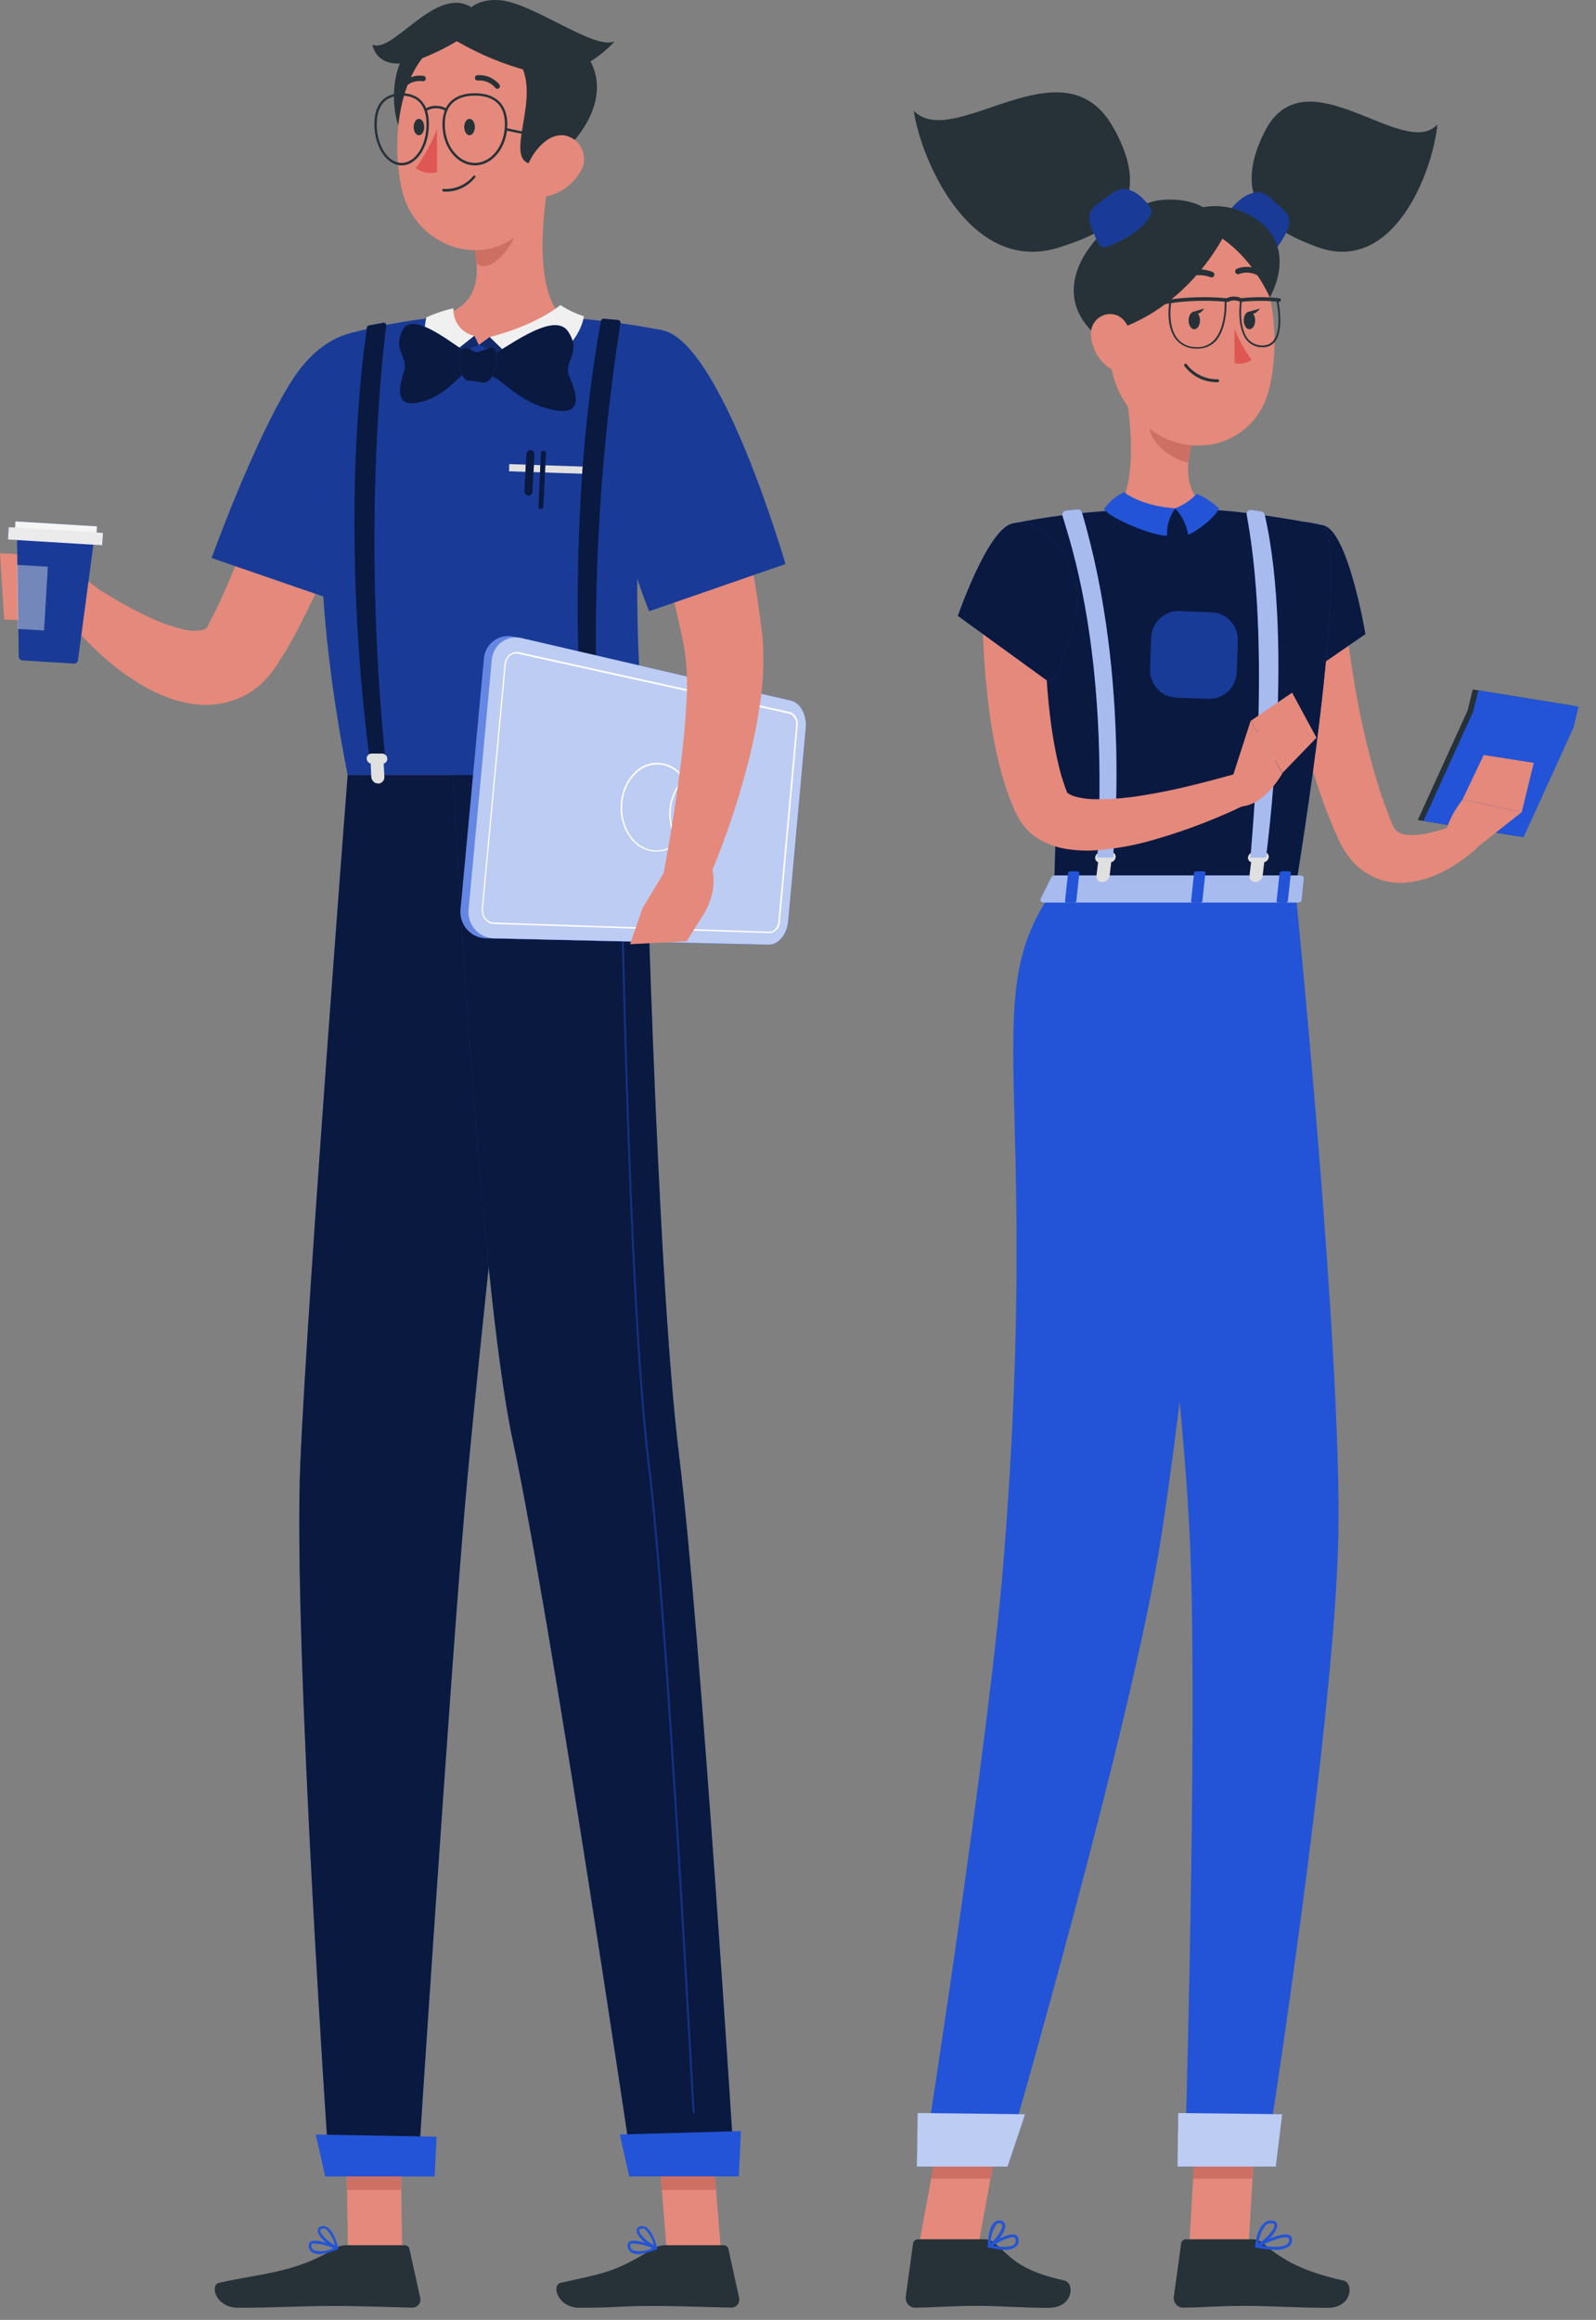 <svg width="64" height="93" viewBox="0 0 64 93" fill="none" xmlns="http://www.w3.org/2000/svg">
<rect x="0" y="0" width="64" height="93" fill="#808080" stroke="none"/>
<path d="M0 22.179L0.166 24.837L1.8 24.894L2.226 22.302L0 22.179Z" fill="#E4897B"/>
<path d="M15.155 17.298C14.705 18.72 14.211 20.088 13.66 21.465C13.106 22.866 12.474 24.233 11.766 25.56L11.47 26.076L11.139 26.601C11.106 26.649 11.094 26.676 11.047 26.742C10.999 26.808 10.961 26.865 10.914 26.925C10.821 27.048 10.722 27.165 10.617 27.276C10.385 27.517 10.118 27.719 9.824 27.876C9.264 28.165 8.637 28.295 8.01 28.251C7.511 28.212 7.021 28.093 6.559 27.897C6.16 27.736 5.777 27.535 5.417 27.297C5.076 27.082 4.75 26.845 4.44 26.586C4.14 26.338 3.852 26.075 3.579 25.797C3.299 25.522 3.035 25.231 2.785 24.927L3.969 23.631C4.236 23.79 4.541 23.982 4.828 24.147C5.115 24.312 5.42 24.465 5.716 24.615C6.255 24.893 6.824 25.106 7.412 25.248C7.622 25.291 7.838 25.299 8.051 25.269C8.214 25.245 8.276 25.191 8.297 25.152L8.341 25.077L8.374 25.011L8.395 24.969L8.439 24.879L8.652 24.471L8.862 24.027C9.41 22.812 9.913 21.489 10.393 20.163C10.872 18.837 11.354 17.484 11.819 16.164L15.155 17.298Z" fill="#E4897B"/>
<path d="M4.023 23.67L2.229 22.302L1.8 24.894C1.8 24.894 3.28 26.04 4.339 25.041L4.023 23.67Z" fill="#E4897B"/>
<path d="M16.715 14.895C17.467 16.911 13.486 24.093 13.486 24.093L8.486 22.368C8.486 22.368 10.262 17.442 11.79 15.126C13.379 12.747 15.892 12.669 16.715 14.895Z" fill="#2354D7"/>
<path opacity="0.3" d="M16.715 14.895C17.467 16.911 13.486 24.093 13.486 24.093L8.486 22.368C8.486 22.368 10.262 17.442 11.79 15.126C13.379 12.747 15.892 12.669 16.715 14.895Z" fill="black"/>
<path d="M14.075 13.35C14.075 13.35 11.446 18.387 13.941 31.068H25.844C25.927 29.217 24.778 21.96 26.539 13.236C25.224 12.978 23.893 12.808 22.555 12.726C20.87 12.627 19.181 12.627 17.497 12.726C16.342 12.844 15.198 13.053 14.075 13.35V13.35Z" fill="#2354D7"/>
<path opacity="0.3" d="M14.075 13.35C14.075 13.35 11.446 18.387 13.941 31.068H25.844C25.927 29.217 24.778 21.96 26.539 13.236C25.224 12.978 23.893 12.808 22.555 12.726C20.87 12.627 19.181 12.627 17.497 12.726C16.342 12.844 15.198 13.053 14.075 13.35V13.35Z" fill="black"/>
<path d="M28.913 90.261H26.738L26.326 85.158H28.499L28.913 90.261Z" fill="#E4897B"/>
<path d="M26.326 85.161L26.539 87.789H28.715L28.502 85.161H26.326Z" fill="#CE6F64"/>
<path d="M16.126 90.261H13.953L13.879 85.158H16.055L16.126 90.261Z" fill="#E4897B"/>
<path d="M13.879 85.161L13.918 87.789H16.093L16.055 85.161H13.879Z" fill="#CE6F64"/>
<path d="M13.942 31.068C13.942 31.068 12.343 51.744 12.044 58.62C11.733 65.769 13.213 87.159 13.213 87.159H16.751C16.751 87.159 18.041 67.32 18.648 60.318C19.311 52.686 21.765 31.068 21.765 31.068H13.942Z" fill="#2354D7"/>
<path opacity="0.7" d="M13.942 31.068C13.942 31.068 12.343 51.744 12.044 58.62C11.733 65.769 13.213 87.159 13.213 87.159H16.751C16.751 87.159 18.041 67.32 18.648 60.318C19.311 52.686 21.765 31.068 21.765 31.068H13.942Z" fill="black"/>
<path d="M26.655 90.006H29.023C29.066 90.007 29.108 90.022 29.142 90.05C29.176 90.078 29.2 90.116 29.209 90.159L29.639 92.118C29.649 92.166 29.648 92.215 29.637 92.262C29.626 92.309 29.605 92.353 29.575 92.39C29.544 92.428 29.506 92.458 29.463 92.478C29.42 92.499 29.372 92.509 29.325 92.508C28.469 92.493 27.232 92.442 26.154 92.442C24.896 92.442 24.722 92.514 23.245 92.514C22.357 92.514 22.102 91.614 22.478 91.515C24.177 91.137 24.654 91.098 26.125 90.18C26.282 90.072 26.465 90.012 26.655 90.006V90.006Z" fill="#263238"/>
<path d="M13.868 90.006H16.236C16.279 90.006 16.321 90.022 16.355 90.049C16.388 90.077 16.411 90.116 16.419 90.159L16.851 92.118C16.862 92.166 16.861 92.215 16.85 92.262C16.839 92.309 16.818 92.353 16.787 92.39C16.757 92.428 16.719 92.458 16.676 92.478C16.633 92.499 16.585 92.509 16.538 92.508C15.679 92.493 14.442 92.442 13.367 92.442C12.106 92.442 11.02 92.514 9.543 92.514C8.655 92.514 8.403 91.614 8.776 91.515C10.478 91.137 11.867 91.098 13.338 90.18C13.494 90.072 13.678 90.011 13.868 90.006Z" fill="#263238"/>
<path d="M12.971 90.345C12.823 90.381 12.667 90.365 12.53 90.3C12.483 90.274 12.445 90.236 12.419 90.189C12.392 90.143 12.378 90.09 12.379 90.036C12.374 90.006 12.377 89.975 12.389 89.946C12.4 89.918 12.419 89.893 12.444 89.874C12.663 89.709 13.444 90.036 13.533 90.075C13.542 90.08 13.55 90.086 13.556 90.095C13.562 90.103 13.565 90.113 13.566 90.123C13.565 90.134 13.562 90.144 13.556 90.153C13.55 90.162 13.543 90.169 13.533 90.174C13.352 90.251 13.164 90.308 12.971 90.345V90.345ZM12.571 89.937C12.548 89.939 12.525 89.948 12.506 89.961C12.491 89.961 12.479 89.985 12.482 90.027C12.483 90.063 12.493 90.099 12.511 90.13C12.528 90.161 12.553 90.188 12.583 90.207C12.846 90.282 13.128 90.252 13.37 90.123C13.118 90.01 12.847 89.947 12.571 89.937Z" fill="#2354D7"/>
<path d="M13.521 90.177H13.495C13.246 90.087 12.731 89.67 12.74 89.415C12.741 89.375 12.755 89.337 12.781 89.307C12.807 89.276 12.843 89.257 12.882 89.25C12.921 89.239 12.962 89.236 13.002 89.242C13.043 89.248 13.081 89.262 13.116 89.283C13.412 89.454 13.557 90.087 13.563 90.114C13.566 90.123 13.566 90.133 13.563 90.142C13.56 90.151 13.555 90.159 13.548 90.165C13.54 90.171 13.531 90.176 13.521 90.177V90.177ZM12.929 89.343H12.906C12.841 89.364 12.841 89.394 12.838 89.409C12.838 89.559 13.172 89.883 13.43 90.009C13.374 89.758 13.247 89.529 13.062 89.352C13.022 89.335 12.977 89.332 12.935 89.343H12.929Z" fill="#2354D7"/>
<path d="M17.431 87.25H13.042L12.66 85.57L17.508 85.657L17.431 87.25Z" fill="#2354D7"/>
<path d="M25.758 90.345C25.61 90.381 25.455 90.365 25.317 90.3C25.272 90.272 25.235 90.233 25.209 90.187C25.183 90.141 25.168 90.089 25.166 90.036C25.161 90.006 25.165 89.975 25.176 89.946C25.188 89.918 25.206 89.893 25.231 89.874C25.453 89.709 26.232 90.036 26.32 90.075C26.33 90.079 26.338 90.086 26.344 90.094C26.35 90.103 26.353 90.113 26.353 90.123C26.353 90.134 26.35 90.145 26.344 90.154C26.338 90.163 26.33 90.17 26.32 90.174C26.139 90.251 25.951 90.308 25.758 90.345V90.345ZM25.358 89.937C25.335 89.94 25.313 89.948 25.293 89.961C25.284 89.969 25.276 89.979 25.272 89.991C25.268 90.002 25.267 90.015 25.27 90.027C25.271 90.063 25.28 90.099 25.298 90.13C25.315 90.161 25.34 90.188 25.37 90.207C25.634 90.282 25.915 90.252 26.157 90.123C25.905 90.01 25.634 89.947 25.358 89.937Z" fill="#2354D7"/>
<path d="M26.308 90.177H26.282C26.036 90.087 25.518 89.67 25.527 89.415C25.529 89.375 25.544 89.337 25.57 89.306C25.597 89.276 25.633 89.257 25.672 89.25C25.711 89.239 25.751 89.235 25.791 89.241C25.831 89.247 25.869 89.261 25.903 89.283C26.199 89.454 26.344 90.087 26.35 90.114C26.355 90.122 26.357 90.131 26.357 90.14C26.357 90.149 26.355 90.158 26.35 90.165C26.338 90.174 26.323 90.179 26.308 90.177V90.177ZM25.716 89.343H25.696C25.628 89.364 25.628 89.394 25.628 89.409C25.628 89.559 25.959 89.883 26.22 90.009C26.163 89.758 26.035 89.529 25.85 89.352C25.809 89.335 25.765 89.332 25.722 89.343H25.716Z" fill="#2354D7"/>
<path d="M18.166 31.068C18.166 31.068 19.175 51.279 20.56 57.735C22.079 64.806 25.394 87.159 25.394 87.159H29.467C29.467 87.159 28.102 65.376 27.235 58.377C26.297 50.778 25.844 31.077 25.844 31.077L18.166 31.068Z" fill="#2354D7"/>
<path opacity="0.7" d="M18.166 31.068C18.166 31.068 19.175 51.279 20.56 57.735C22.079 64.806 25.394 87.159 25.394 87.159H29.467C29.467 87.159 28.102 65.376 27.235 58.377C26.297 50.778 25.844 31.077 25.844 31.077L18.166 31.068Z" fill="black"/>
<path d="M27.824 84.72C27.829 84.719 27.833 84.718 27.837 84.715C27.841 84.713 27.845 84.71 27.848 84.706C27.85 84.702 27.852 84.697 27.853 84.692C27.854 84.688 27.854 84.683 27.854 84.678C27.821 84.468 26.823 64.92 26.045 58.632C25.201 51.807 24.938 33.699 24.92 33.546C24.918 33.536 24.912 33.527 24.904 33.521C24.896 33.515 24.886 33.512 24.876 33.513C24.871 33.514 24.866 33.515 24.862 33.517C24.857 33.52 24.853 33.523 24.85 33.527C24.847 33.531 24.845 33.535 24.844 33.54C24.843 33.545 24.842 33.55 24.843 33.555C24.861 33.708 25.139 51.816 25.971 58.641C26.75 64.941 27.747 84.48 27.78 84.69C27.782 84.7 27.788 84.709 27.796 84.714C27.804 84.72 27.814 84.722 27.824 84.72V84.72Z" fill="#2354D7"/>
<path opacity="0.4" d="M27.824 84.72C27.829 84.719 27.833 84.718 27.837 84.715C27.841 84.713 27.845 84.71 27.848 84.706C27.85 84.702 27.852 84.697 27.853 84.692C27.854 84.688 27.854 84.683 27.854 84.678C27.821 84.468 26.823 64.92 26.045 58.632C25.201 51.807 24.938 33.699 24.92 33.546C24.918 33.536 24.912 33.527 24.904 33.521C24.896 33.515 24.886 33.512 24.876 33.513C24.871 33.514 24.866 33.515 24.862 33.517C24.857 33.52 24.853 33.523 24.85 33.527C24.847 33.531 24.845 33.535 24.844 33.54C24.843 33.545 24.842 33.55 24.843 33.555C24.861 33.708 25.139 51.816 25.971 58.641C26.75 64.941 27.747 84.48 27.78 84.69C27.782 84.7 27.788 84.709 27.796 84.714C27.804 84.72 27.814 84.722 27.824 84.72V84.72Z" fill="black"/>
<path d="M29.627 87.249H25.234L24.852 85.569L29.712 85.431L29.627 87.249Z" fill="#2354D7"/>
<path d="M22.055 6.951C21.735 8.601 21.416 11.625 22.555 12.726C22.555 12.726 22.043 13.833 19.018 13.833C16.253 13.833 17.497 12.726 17.497 12.726C19.311 12.285 19.273 10.926 18.95 9.639L22.055 6.951Z" fill="#E4897B"/>
<path d="M20.779 8.049L18.941 9.639C19.02 9.934 19.072 10.235 19.098 10.539C19.69 11.109 20.744 9.666 20.818 8.931C20.857 8.637 20.844 8.339 20.779 8.049Z" fill="#CE6F64"/>
<path d="M16.49 1.923C15.502 2.592 15.487 5.76 16.996 6.198C18.506 6.636 18.364 0.669 16.49 1.923Z" fill="#263238"/>
<path d="M22.259 4.47C22.126 6.702 22.159 8.016 21.046 9.165C19.37 10.89 16.65 9.864 16.123 7.635C15.649 5.628 15.951 2.313 18.109 1.422C18.584 1.224 19.101 1.152 19.611 1.213C20.122 1.274 20.608 1.467 21.024 1.772C21.44 2.078 21.771 2.486 21.988 2.958C22.204 3.431 22.297 3.951 22.259 4.47V4.47Z" fill="#E4897B"/>
<path d="M23.023 1.653L20.895 2.619C21.729 4.197 19.853 6.861 21.744 6.57C22.611 6.435 25.346 3.693 23.023 1.653Z" fill="#263238"/>
<path d="M22.472 5.7C21.945 5.577 20.306 5.235 20.288 5.232C20.276 5.229 20.265 5.222 20.258 5.211C20.25 5.201 20.248 5.188 20.249 5.175C20.25 5.169 20.253 5.163 20.256 5.158C20.26 5.152 20.264 5.147 20.269 5.144C20.275 5.14 20.28 5.138 20.287 5.136C20.293 5.135 20.299 5.135 20.306 5.136C20.323 5.136 21.966 5.481 22.496 5.604C22.509 5.604 22.521 5.609 22.529 5.618C22.538 5.627 22.543 5.64 22.543 5.652C22.543 5.665 22.538 5.677 22.529 5.686C22.521 5.695 22.509 5.7 22.496 5.7H22.472Z" fill="#263238"/>
<path d="M23.245 6.93C23.099 7.167 22.908 7.371 22.683 7.532C22.459 7.693 22.205 7.808 21.937 7.869C21.217 8.031 20.898 7.368 21.131 6.702C21.345 6.102 21.972 5.298 22.677 5.436C22.83 5.47 22.973 5.541 23.092 5.645C23.211 5.748 23.303 5.88 23.359 6.028C23.416 6.176 23.435 6.336 23.415 6.494C23.395 6.651 23.336 6.801 23.245 6.93Z" fill="#E4897B"/>
<path d="M19.042 5.094C19.042 5.274 18.944 5.421 18.828 5.421C18.713 5.421 18.615 5.274 18.615 5.094C18.615 4.914 18.71 4.764 18.828 4.764C18.947 4.764 19.042 4.911 19.042 5.094Z" fill="#263238"/>
<path d="M17.011 5.094C17.011 5.274 16.916 5.421 16.798 5.421C16.68 5.421 16.588 5.274 16.588 5.094C16.588 4.914 16.683 4.764 16.798 4.764C16.913 4.764 17.011 4.911 17.011 5.094Z" fill="#263238"/>
<path d="M17.523 5.184C17.309 5.74 17.022 6.262 16.668 6.738C16.79 6.828 16.929 6.889 17.077 6.918C17.225 6.946 17.377 6.941 17.523 6.903V5.184Z" fill="#DE5753"/>
<path d="M17.79 7.68C17.783 7.68 17.776 7.678 17.769 7.675C17.763 7.672 17.757 7.668 17.753 7.663C17.748 7.657 17.744 7.651 17.742 7.644C17.74 7.638 17.739 7.631 17.739 7.623C17.739 7.616 17.741 7.61 17.743 7.603C17.746 7.597 17.75 7.591 17.755 7.586C17.76 7.581 17.766 7.578 17.772 7.575C17.779 7.573 17.786 7.572 17.793 7.572C18.016 7.587 18.239 7.548 18.445 7.459C18.651 7.37 18.833 7.233 18.977 7.059C18.985 7.048 18.997 7.04 19.011 7.037C19.024 7.035 19.039 7.037 19.051 7.044C19.06 7.054 19.066 7.068 19.066 7.082C19.066 7.096 19.06 7.109 19.051 7.119C18.899 7.308 18.706 7.457 18.487 7.554C18.268 7.652 18.029 7.695 17.79 7.68V7.68Z" fill="#263238"/>
<path d="M19.956 3.561C19.94 3.563 19.924 3.561 19.91 3.555C19.895 3.55 19.881 3.54 19.87 3.528C19.785 3.425 19.677 3.343 19.554 3.291C19.432 3.239 19.299 3.217 19.166 3.228C19.138 3.232 19.11 3.225 19.088 3.208C19.065 3.191 19.05 3.166 19.045 3.138C19.04 3.111 19.047 3.082 19.063 3.059C19.079 3.036 19.103 3.021 19.131 3.015C19.296 3 19.463 3.025 19.618 3.088C19.772 3.151 19.91 3.251 20.018 3.378C20.038 3.399 20.048 3.425 20.048 3.453C20.048 3.481 20.038 3.508 20.018 3.528C20.002 3.546 19.98 3.557 19.956 3.561V3.561Z" fill="#263238"/>
<path d="M23.898 18.723L20.422 18.605L20.413 18.893L23.889 19.011L23.898 18.723Z" fill="#E0E0E0"/>
<path d="M16.108 3.54C16.093 3.535 16.079 3.527 16.067 3.516C16.047 3.496 16.037 3.468 16.037 3.44C16.037 3.411 16.047 3.384 16.067 3.363C16.182 3.24 16.325 3.147 16.483 3.091C16.641 3.035 16.81 3.018 16.976 3.042C16.991 3.043 17.005 3.048 17.019 3.055C17.032 3.062 17.044 3.072 17.053 3.084C17.062 3.097 17.069 3.111 17.072 3.126C17.076 3.141 17.076 3.156 17.073 3.171C17.07 3.186 17.064 3.201 17.055 3.213C17.046 3.226 17.035 3.236 17.022 3.244C17.009 3.251 16.994 3.256 16.979 3.258C16.964 3.259 16.948 3.257 16.934 3.252V3.252C16.803 3.236 16.67 3.251 16.545 3.296C16.421 3.341 16.308 3.416 16.218 3.513C16.204 3.528 16.186 3.538 16.167 3.542C16.147 3.547 16.127 3.546 16.108 3.54V3.54Z" fill="#263238"/>
<path d="M18.32 1.653C18.32 1.653 18.254 -0.087 19.989 0.003C21.336 0.072 23.861 2.052 24.651 1.653C24.651 1.653 23.171 3.423 21.223 2.853C20.207 2.586 19.231 2.182 18.32 1.653V1.653Z" fill="#263238"/>
<path d="M18.319 1.653C18.319 1.653 19.776 0.753 18.811 0.24C17.408 -0.498 15.72 2.184 14.933 1.785C14.933 1.785 15.105 3.06 16.984 2.313C17.445 2.128 17.892 1.908 18.319 1.653Z" fill="#263238"/>
<path d="M19.042 6.63C18.325 6.63 17.742 5.892 17.742 4.986C17.742 4.182 18.204 3.738 19.042 3.738C19.879 3.738 20.344 4.182 20.344 4.986C20.344 5.892 19.761 6.63 19.042 6.63ZM19.042 3.834C18.494 3.834 17.837 4.035 17.837 4.986C17.837 5.838 18.379 6.531 19.042 6.531C19.705 6.531 20.246 5.838 20.246 4.986C20.246 4.035 19.595 3.834 19.042 3.834V3.834Z" fill="#263238"/>
<path d="M16.105 6.63C15.513 6.63 15.013 5.892 15.013 4.986C15.013 3.9 15.697 3.738 16.105 3.738C16.514 3.738 17.198 3.9 17.198 4.986C17.198 5.892 16.709 6.63 16.105 6.63ZM16.105 3.834C15.649 3.834 15.108 4.035 15.108 4.986C15.108 5.838 15.555 6.531 16.105 6.531C16.656 6.531 17.103 5.838 17.103 4.986C17.103 4.035 16.561 3.834 16.105 3.834V3.834Z" fill="#263238"/>
<path d="M17.061 4.455C17.053 4.455 17.045 4.453 17.038 4.449C17.03 4.445 17.024 4.439 17.02 4.431C17.016 4.426 17.014 4.42 17.013 4.413C17.012 4.407 17.012 4.401 17.014 4.394C17.015 4.388 17.018 4.382 17.023 4.377C17.027 4.372 17.032 4.368 17.038 4.365C17.172 4.284 17.325 4.241 17.482 4.241C17.638 4.241 17.792 4.284 17.926 4.365C17.937 4.372 17.945 4.382 17.949 4.394C17.953 4.407 17.952 4.42 17.946 4.431C17.944 4.437 17.94 4.442 17.935 4.447C17.93 4.451 17.924 4.454 17.918 4.456C17.912 4.458 17.906 4.459 17.899 4.458C17.893 4.457 17.887 4.455 17.881 4.452C17.762 4.379 17.626 4.34 17.486 4.34C17.347 4.34 17.21 4.379 17.091 4.452L17.061 4.455Z" fill="#263238"/>
<path d="M19.637 13.512C19.637 13.512 20.4 14.595 20.548 15.379C21.46 14.995 23.186 14.034 23.416 12.678C23.083 12.572 22.766 12.42 22.472 12.229C22.472 12.229 21.552 13.021 19.637 13.512Z" fill="#F0F0F0"/>
<path d="M19.021 13.461C18.545 13.922 18.233 14.53 18.133 15.189C17.221 14.805 16.863 13.551 17.103 12.72C17.449 12.561 17.811 12.44 18.183 12.36C18.17 12.615 18.247 12.866 18.4 13.069C18.554 13.271 18.774 13.41 19.021 13.461Z" fill="#F0F0F0"/>
<path d="M24.775 12.828L24.213 12.777C24.186 12.775 24.16 12.784 24.138 12.8C24.117 12.817 24.102 12.841 24.097 12.867C22.532 21.378 23.411 30.414 23.411 30.414H24.035C23.695 24.581 23.978 18.726 24.882 12.954C24.884 12.939 24.883 12.923 24.878 12.908C24.874 12.893 24.866 12.879 24.856 12.867C24.846 12.855 24.834 12.846 24.82 12.839C24.806 12.832 24.791 12.829 24.775 12.828V12.828Z" fill="#2354D7"/>
<path opacity="0.7" d="M24.775 12.828L24.213 12.777C24.186 12.775 24.16 12.784 24.138 12.8C24.117 12.817 24.102 12.841 24.097 12.867C22.532 21.378 23.411 30.414 23.411 30.414H24.035C23.695 24.581 23.978 18.726 24.882 12.954C24.884 12.939 24.883 12.923 24.878 12.908C24.874 12.893 24.866 12.879 24.856 12.867C24.846 12.855 24.834 12.846 24.82 12.839C24.806 12.832 24.791 12.829 24.775 12.828V12.828Z" fill="black"/>
<path d="M23.92 30.615H23.491C23.438 30.615 23.387 30.594 23.35 30.556C23.313 30.519 23.292 30.468 23.292 30.414V30.414C23.292 30.361 23.313 30.309 23.35 30.271C23.387 30.233 23.438 30.211 23.491 30.21H23.92C23.973 30.211 24.024 30.233 24.061 30.271C24.099 30.309 24.12 30.36 24.121 30.414V30.414C24.12 30.468 24.099 30.519 24.061 30.556C24.023 30.594 23.973 30.615 23.92 30.615V30.615Z" fill="#E0E0E0"/>
<path d="M23.443 31.146V30.576C23.443 30.541 23.45 30.507 23.463 30.475C23.477 30.442 23.496 30.413 23.52 30.389C23.545 30.364 23.574 30.345 23.606 30.332C23.638 30.319 23.672 30.312 23.707 30.312C23.776 30.312 23.842 30.34 23.891 30.39C23.94 30.439 23.967 30.506 23.967 30.576V31.146C23.966 31.216 23.939 31.283 23.89 31.332C23.841 31.381 23.776 31.41 23.707 31.41V31.41C23.637 31.41 23.571 31.383 23.521 31.333C23.472 31.284 23.444 31.217 23.443 31.146Z" fill="#E0E0E0"/>
<path d="M15.354 12.942L14.797 13.047C14.774 13.052 14.753 13.063 14.737 13.081C14.721 13.098 14.711 13.12 14.708 13.143C13.524 21.657 14.824 30.414 14.824 30.414H15.451C14.525 21.147 15.348 14.163 15.49 13.065C15.493 13.047 15.492 13.028 15.486 13.011C15.48 12.993 15.47 12.977 15.456 12.965C15.442 12.953 15.425 12.944 15.408 12.94C15.39 12.936 15.371 12.937 15.354 12.942V12.942Z" fill="#2354D7"/>
<path opacity="0.7" d="M15.354 12.942L14.797 13.047C14.774 13.052 14.753 13.063 14.737 13.081C14.721 13.098 14.711 13.12 14.708 13.143C13.524 21.657 14.824 30.414 14.824 30.414H15.451C14.525 21.147 15.348 14.163 15.49 13.065C15.493 13.047 15.492 13.028 15.486 13.011C15.48 12.993 15.47 12.977 15.456 12.965C15.442 12.953 15.425 12.944 15.408 12.94C15.39 12.936 15.371 12.937 15.354 12.942V12.942Z" fill="black"/>
<path d="M15.342 30.615H14.912C14.859 30.615 14.808 30.594 14.769 30.556C14.73 30.519 14.706 30.468 14.702 30.414V30.414C14.702 30.388 14.706 30.362 14.715 30.337C14.725 30.313 14.739 30.29 14.756 30.271C14.774 30.252 14.796 30.237 14.819 30.227C14.843 30.216 14.869 30.211 14.895 30.21H15.324C15.378 30.211 15.429 30.233 15.468 30.27C15.506 30.308 15.529 30.36 15.531 30.414V30.414C15.533 30.44 15.529 30.466 15.52 30.491C15.511 30.515 15.498 30.538 15.48 30.557C15.462 30.576 15.441 30.591 15.417 30.601C15.393 30.611 15.367 30.616 15.342 30.615Z" fill="#E0E0E0"/>
<path d="M14.889 31.146L14.862 30.576C14.861 30.542 14.866 30.508 14.878 30.476C14.89 30.443 14.908 30.414 14.932 30.389C14.955 30.365 14.984 30.345 15.015 30.332C15.046 30.319 15.08 30.312 15.114 30.312C15.184 30.313 15.251 30.341 15.302 30.39C15.352 30.439 15.382 30.506 15.386 30.576L15.413 31.146C15.414 31.18 15.409 31.215 15.397 31.247C15.386 31.279 15.367 31.308 15.344 31.332C15.321 31.357 15.293 31.377 15.262 31.39C15.231 31.404 15.198 31.41 15.164 31.41V31.41C15.094 31.41 15.026 31.382 14.975 31.333C14.924 31.284 14.893 31.218 14.889 31.146V31.146Z" fill="#E0E0E0"/>
<path d="M21.179 19.869C21.136 19.866 21.096 19.846 21.067 19.814C21.038 19.782 21.023 19.739 21.025 19.695L21.108 18.195C21.108 18.174 21.114 18.152 21.123 18.132C21.132 18.113 21.145 18.095 21.161 18.08C21.177 18.066 21.196 18.055 21.216 18.048C21.236 18.041 21.258 18.038 21.279 18.039C21.301 18.041 21.322 18.046 21.341 18.055C21.36 18.065 21.378 18.078 21.392 18.094C21.406 18.11 21.417 18.129 21.424 18.149C21.432 18.17 21.435 18.192 21.433 18.213L21.351 19.713C21.35 19.735 21.345 19.757 21.336 19.776C21.326 19.796 21.314 19.814 21.297 19.828C21.281 19.843 21.263 19.854 21.242 19.861C21.222 19.868 21.2 19.871 21.179 19.869V19.869Z" fill="#2354D7"/>
<path d="M21.685 20.409C21.672 20.409 21.659 20.407 21.647 20.401C21.634 20.396 21.624 20.388 21.615 20.378C21.606 20.368 21.599 20.357 21.595 20.344C21.59 20.331 21.589 20.318 21.59 20.304L21.691 18.168C21.692 18.141 21.704 18.115 21.724 18.097C21.744 18.078 21.77 18.069 21.797 18.069C21.811 18.07 21.824 18.074 21.836 18.079C21.848 18.085 21.858 18.093 21.867 18.104C21.876 18.113 21.883 18.125 21.887 18.138C21.891 18.151 21.893 18.164 21.892 18.177L21.791 20.313C21.791 20.327 21.787 20.34 21.782 20.352C21.776 20.364 21.768 20.375 21.758 20.384C21.748 20.393 21.736 20.4 21.724 20.404C21.712 20.408 21.698 20.41 21.685 20.409V20.409Z" fill="#2354D7"/>
<path opacity="0.7" d="M21.179 19.869C21.136 19.866 21.096 19.846 21.067 19.814C21.038 19.782 21.023 19.739 21.025 19.695L21.108 18.195C21.108 18.174 21.114 18.152 21.123 18.132C21.132 18.113 21.145 18.095 21.161 18.08C21.177 18.066 21.196 18.055 21.216 18.048C21.236 18.041 21.258 18.038 21.279 18.039C21.301 18.041 21.322 18.046 21.341 18.055C21.36 18.065 21.378 18.078 21.392 18.094C21.406 18.11 21.417 18.129 21.424 18.149C21.432 18.17 21.435 18.192 21.433 18.213L21.351 19.713C21.35 19.735 21.345 19.757 21.336 19.776C21.326 19.796 21.314 19.814 21.297 19.828C21.281 19.843 21.263 19.854 21.242 19.861C21.222 19.868 21.2 19.871 21.179 19.869V19.869Z" fill="black"/>
<path opacity="0.7" d="M21.685 20.409C21.672 20.409 21.659 20.407 21.647 20.401C21.634 20.396 21.624 20.388 21.615 20.378C21.606 20.368 21.599 20.357 21.595 20.344C21.59 20.331 21.589 20.318 21.59 20.304L21.691 18.168C21.692 18.141 21.704 18.115 21.724 18.097C21.744 18.078 21.77 18.069 21.797 18.069C21.811 18.07 21.824 18.074 21.836 18.079C21.848 18.085 21.858 18.093 21.867 18.104C21.876 18.113 21.883 18.125 21.887 18.138C21.891 18.151 21.893 18.164 21.892 18.177L21.791 20.313C21.791 20.327 21.787 20.34 21.782 20.352C21.776 20.364 21.768 20.375 21.758 20.384C21.748 20.393 21.736 20.4 21.724 20.404C21.712 20.408 21.698 20.41 21.685 20.409V20.409Z" fill="black"/>
<path d="M19.201 13.83L19.637 13.512L20.56 14.412L19.201 13.83Z" fill="#2354D7"/>
<path opacity="0.5" d="M19.201 13.83L19.637 13.512L20.56 14.412L19.201 13.83Z" fill="black"/>
<path d="M19.202 13.83L19.021 13.461L17.828 14.412L19.202 13.83Z" fill="#2354D7"/>
<path opacity="0.5" d="M19.202 13.83L19.021 13.461L17.828 14.412L19.202 13.83Z" fill="black"/>
<path d="M19.616 14.292C20.131 14.097 22.191 12.411 22.777 13.287C23.363 14.163 22.573 14.487 22.831 15.087C23.088 15.687 23.476 16.701 22.182 16.437C20.738 16.137 20.087 15.114 19.669 15.09C19.646 14.736 19.616 14.292 19.616 14.292Z" fill="#2354D7"/>
<path opacity="0.7" d="M19.616 14.292C20.131 14.097 22.191 12.411 22.777 13.287C23.363 14.163 22.573 14.487 22.831 15.087C23.088 15.687 23.476 16.701 22.182 16.437C20.738 16.137 20.087 15.114 19.669 15.09C19.646 14.736 19.616 14.292 19.616 14.292Z" fill="black"/>
<path d="M18.796 14.169C18.364 13.983 16.582 12.405 16.15 13.215C15.718 14.025 16.384 14.322 16.203 14.874C16.022 15.426 15.762 16.374 16.81 16.134C17.976 15.87 18.456 14.919 18.796 14.898V14.169Z" fill="#2354D7"/>
<path opacity="0.7" d="M18.796 14.169C18.364 13.983 16.582 12.405 16.15 13.215C15.718 14.025 16.384 14.322 16.203 14.874C16.022 15.426 15.762 16.374 16.81 16.134C17.976 15.87 18.456 14.919 18.796 14.898V14.169Z" fill="black"/>
<path d="M19.708 15.135C19.921 14.772 20.063 13.773 19.607 13.95C19.151 14.127 19.101 14.151 18.971 14.064C18.84 13.977 18.5 13.818 18.441 14.184C18.382 14.55 18.47 15.279 18.808 15.264C19.145 15.249 19.492 15.507 19.708 15.135Z" fill="#2354D7"/>
<path opacity="0.7" d="M19.708 15.135C19.921 14.772 20.063 13.773 19.607 13.95C19.151 14.127 19.101 14.151 18.971 14.064C18.84 13.977 18.5 13.818 18.441 14.184C18.382 14.55 18.47 15.279 18.808 15.264C19.145 15.249 19.492 15.507 19.708 15.135Z" fill="black"/>
<path d="M3.777 21.585L3.126 26.469C3.12 26.508 3.1 26.542 3.071 26.567C3.041 26.591 3.004 26.603 2.966 26.601L0.894 26.475C0.856 26.472 0.821 26.454 0.794 26.426C0.768 26.398 0.753 26.361 0.752 26.322L0.737 25.221L0.699 22.653L0.681 21.405L3.777 21.585Z" fill="#2354D7"/>
<path opacity="0.3" d="M3.777 21.585L3.126 26.469C3.12 26.508 3.1 26.542 3.071 26.567C3.041 26.591 3.004 26.603 2.966 26.601L0.894 26.475C0.856 26.472 0.821 26.454 0.794 26.426C0.768 26.398 0.753 26.361 0.752 26.322L0.737 25.221L0.699 22.653L0.681 21.405L3.777 21.585Z" fill="black"/>
<path d="M4.129 21.363L0.35 21.133L0.32 21.627L4.099 21.858L4.129 21.363Z" fill="#2354D7"/>
<path d="M3.889 21.1L0.619 20.901L0.589 21.395L3.86 21.595L3.889 21.1Z" fill="#2354D7"/>
<path d="M3.889 21.1L0.619 20.901L0.589 21.395L3.86 21.595L3.889 21.1Z" fill="#F5F5F5"/>
<path d="M4.129 21.363L0.35 21.133L0.32 21.627L4.099 21.858L4.129 21.363Z" fill="#EBEBEB"/>
<path opacity="0.43" d="M1.918 22.719L1.767 25.275L0.716 25.212L0.678 22.644L1.918 22.719Z" fill="#EBEBEB"/>
<path d="M30.636 37.869L19.45 37.614C19.305 37.606 19.163 37.567 19.034 37.5C18.904 37.433 18.79 37.339 18.698 37.225C18.606 37.111 18.538 36.978 18.5 36.836C18.461 36.694 18.452 36.545 18.473 36.399L19.4 26.46C19.404 26.315 19.44 26.172 19.504 26.042C19.569 25.913 19.661 25.799 19.774 25.709C19.887 25.619 20.018 25.556 20.158 25.524C20.298 25.491 20.444 25.491 20.584 25.521L31.536 28.065C31.909 28.152 32.175 28.641 32.128 29.151L31.418 36.951C31.364 37.455 31.018 37.869 30.636 37.869Z" fill="#2354D7"/>
<path opacity="0.3" d="M30.636 37.869L19.45 37.614C19.305 37.606 19.163 37.567 19.034 37.5C18.904 37.433 18.79 37.339 18.698 37.225C18.606 37.111 18.538 36.978 18.5 36.836C18.461 36.694 18.452 36.545 18.473 36.399L19.4 26.46C19.404 26.315 19.44 26.172 19.504 26.042C19.569 25.913 19.661 25.799 19.774 25.709C19.887 25.619 20.018 25.556 20.158 25.524C20.298 25.491 20.444 25.491 20.584 25.521L31.536 28.065C31.909 28.152 32.175 28.641 32.128 29.151L31.418 36.951C31.364 37.455 31.018 37.869 30.636 37.869Z" fill="white"/>
<path d="M30.843 37.869L19.758 37.614C19.615 37.605 19.475 37.566 19.347 37.5C19.22 37.434 19.107 37.341 19.016 37.228C18.925 37.116 18.859 36.985 18.82 36.845C18.782 36.705 18.773 36.558 18.793 36.414L19.714 26.514C19.716 26.371 19.75 26.23 19.812 26.101C19.874 25.972 19.963 25.859 20.073 25.769C20.183 25.679 20.311 25.614 20.449 25.58C20.586 25.545 20.729 25.542 20.868 25.569L31.719 28.089C32.092 28.173 32.356 28.662 32.311 29.172L31.604 36.939C31.557 37.461 31.21 37.869 30.843 37.869Z" fill="#2354D7"/>
<path opacity="0.7" d="M30.843 37.869L19.758 37.614C19.615 37.605 19.475 37.566 19.347 37.5C19.22 37.434 19.107 37.341 19.016 37.228C18.925 37.116 18.859 36.985 18.82 36.845C18.782 36.705 18.773 36.558 18.793 36.414L19.714 26.514C19.716 26.371 19.75 26.23 19.812 26.101C19.874 25.972 19.963 25.859 20.073 25.769C20.183 25.679 20.311 25.614 20.449 25.58C20.586 25.545 20.729 25.542 20.868 25.569L31.719 28.089C32.092 28.173 32.356 28.662 32.311 29.172L31.604 36.939C31.557 37.461 31.21 37.869 30.843 37.869Z" fill="white"/>
<path d="M30.885 37.407L19.811 37.041C19.744 37.039 19.677 37.023 19.616 36.994C19.555 36.965 19.5 36.922 19.456 36.87C19.405 36.809 19.367 36.738 19.343 36.661C19.32 36.584 19.312 36.503 19.32 36.423L20.232 26.628C20.238 26.551 20.261 26.475 20.297 26.406C20.334 26.338 20.384 26.277 20.445 26.229C20.499 26.19 20.561 26.162 20.627 26.148C20.693 26.134 20.761 26.134 20.827 26.148L31.693 28.548C31.797 28.593 31.883 28.672 31.937 28.773C31.991 28.874 32.009 28.991 31.989 29.103L31.278 36.93C31.28 37.045 31.242 37.156 31.169 37.243C31.097 37.331 30.996 37.389 30.885 37.407ZM20.711 26.196C20.625 26.196 20.54 26.225 20.471 26.277C20.417 26.32 20.372 26.374 20.339 26.435C20.306 26.497 20.287 26.565 20.282 26.634L19.367 36.429C19.354 36.574 19.397 36.719 19.489 36.831C19.528 36.877 19.576 36.914 19.63 36.94C19.684 36.965 19.743 36.98 19.802 36.981V36.981L30.876 37.35C31.041 37.35 31.192 37.164 31.213 36.933L31.924 29.106C31.943 29.006 31.928 28.902 31.88 28.812C31.831 28.722 31.754 28.652 31.66 28.614L20.797 26.214C20.769 26.205 20.74 26.199 20.711 26.196V26.196Z" fill="white"/>
<path d="M26.311 34.137H26.199C26.026 34.117 25.858 34.062 25.705 33.975C25.553 33.889 25.419 33.773 25.311 33.633C24.991 33.222 24.843 32.699 24.899 32.178C24.916 31.924 24.984 31.676 25.099 31.449C25.213 31.222 25.372 31.021 25.566 30.858C25.701 30.748 25.857 30.668 26.025 30.622C26.192 30.576 26.368 30.566 26.539 30.591C26.727 30.625 26.907 30.698 27.065 30.806C27.224 30.914 27.358 31.055 27.46 31.218C27.462 31.221 27.465 31.224 27.466 31.227C27.467 31.231 27.468 31.234 27.468 31.238C27.468 31.241 27.467 31.245 27.466 31.248C27.465 31.252 27.462 31.255 27.46 31.257C27.457 31.26 27.454 31.262 27.451 31.264C27.448 31.265 27.444 31.266 27.441 31.266C27.437 31.266 27.434 31.265 27.43 31.264C27.427 31.262 27.424 31.26 27.422 31.257C27.322 31.101 27.192 30.966 27.039 30.863C26.887 30.76 26.714 30.69 26.534 30.657C26.369 30.633 26.202 30.643 26.042 30.688C25.882 30.732 25.733 30.81 25.604 30.915C25.417 31.073 25.263 31.267 25.152 31.486C25.041 31.705 24.976 31.945 24.959 32.19C24.904 32.697 25.048 33.205 25.358 33.606C25.572 33.876 25.881 34.049 26.22 34.089C26.398 34.103 26.578 34.077 26.745 34.013C26.913 33.949 27.065 33.849 27.191 33.72C27.196 33.715 27.204 33.712 27.211 33.712C27.219 33.712 27.227 33.715 27.232 33.72C27.237 33.726 27.239 33.734 27.239 33.741C27.239 33.749 27.237 33.756 27.232 33.762C27.111 33.883 26.967 33.979 26.809 34.043C26.651 34.107 26.482 34.139 26.311 34.137V34.137Z" fill="white"/>
<path d="M27.194 33.756C27.186 33.759 27.177 33.759 27.17 33.756C26.913 33.366 26.799 32.897 26.847 32.43C26.883 31.975 27.081 31.549 27.404 31.23C27.41 31.225 27.417 31.222 27.425 31.222C27.433 31.222 27.441 31.226 27.447 31.232C27.452 31.238 27.455 31.246 27.455 31.254C27.454 31.262 27.451 31.27 27.445 31.275C27.127 31.585 26.934 32.003 26.903 32.448C26.858 32.9 26.969 33.354 27.217 33.732C27.22 33.735 27.223 33.738 27.224 33.742C27.226 33.745 27.227 33.749 27.227 33.753C27.227 33.757 27.226 33.761 27.224 33.765C27.223 33.769 27.22 33.772 27.217 33.774L27.194 33.756Z" fill="white"/>
<path d="M28.718 15.909C29.123 17.49 29.476 19.068 29.789 20.67C29.946 21.471 30.085 22.272 30.225 23.085C30.293 23.49 30.361 23.898 30.417 24.312L30.5 24.936L30.547 25.269L30.568 25.428L30.586 25.62C30.649 26.544 30.604 27.473 30.45 28.386C30.317 29.23 30.139 30.065 29.917 30.888C29.487 32.497 28.934 34.068 28.262 35.589L26.605 35.046C26.901 33.498 27.14 31.911 27.333 30.369C27.427 29.598 27.495 28.83 27.531 28.083C27.574 27.393 27.545 26.7 27.445 26.016L27.427 25.908L27.398 25.77L27.341 25.488L27.217 24.921L26.954 23.769L26.403 21.429C26.03 19.878 25.66 18.309 25.314 16.752L28.718 15.909Z" fill="#E4897B"/>
<path d="M28.333 34.302L26.912 34.503L25.77 36.402L25.267 37.851L27.537 37.737L28.081 36.858C28.081 36.858 29.091 35.556 28.333 34.302Z" fill="#E4897B"/>
<path d="M26.539 13.236C28.907 13.662 31.497 22.611 31.497 22.611L26.03 24.504C26.03 24.504 24.207 20.061 24.55 17.304C24.876 14.58 24.293 12.831 26.539 13.236Z" fill="#2354D7"/>
<path opacity="0.3" d="M26.539 13.236C28.907 13.662 31.497 22.611 31.497 22.611L26.03 24.504C26.03 24.504 24.207 20.061 24.55 17.304C24.876 14.58 24.293 12.831 26.539 13.236Z" fill="black"/>
<path d="M52.743 9.873C51.728 9.477 49.082 8.52 50.707 5.289C52.332 2.058 56.293 6.468 57.639 4.989C57.462 6.864 55.878 11.094 52.743 9.873Z" fill="#263238"/>
<path d="M50.926 9.987C49.724 9.372 49.446 8.787 49.366 8.523C49.356 8.486 49.356 8.448 49.364 8.41C49.373 8.373 49.391 8.339 49.416 8.31C49.641 8.052 50.349 7.347 50.956 7.953C51.562 8.559 52.14 8.622 51.216 9.912C51.184 9.958 51.138 9.99 51.085 10.004C51.032 10.018 50.975 10.012 50.926 9.987V9.987Z" fill="#2354D7"/>
<path opacity="0.3" d="M50.926 9.987C49.724 9.372 49.446 8.787 49.366 8.523C49.356 8.486 49.356 8.448 49.364 8.41C49.373 8.373 49.391 8.339 49.416 8.31C49.641 8.052 50.349 7.347 50.956 7.953C51.562 8.559 52.14 8.622 51.216 9.912C51.184 9.958 51.138 9.99 51.085 10.004C51.032 10.018 50.975 10.012 50.926 9.987V9.987Z" fill="black"/>
<path d="M49.052 20.586C47.589 20.48 46.12 20.48 44.657 20.586C45.648 19.629 45.37 16.872 45.092 15.438L46.96 17.055L47.791 17.775C47.724 18.03 47.678 18.29 47.655 18.552C47.581 19.437 47.836 20.289 49.052 20.586Z" fill="#E4897B"/>
<path d="M53.856 23.865C53.907 24.411 53.969 25.011 54.043 25.584C54.117 26.157 54.206 26.745 54.3 27.321C54.488 28.468 54.735 29.603 55.041 30.723C55.197 31.275 55.366 31.821 55.562 32.352L55.819 33.03C55.86 33.136 55.923 33.232 56.002 33.312C56.113 33.397 56.244 33.449 56.381 33.462C56.597 33.486 56.815 33.48 57.03 33.444C57.547 33.353 58.053 33.201 58.536 32.991L59.226 33.996C58.977 34.226 58.71 34.434 58.427 34.617C58.14 34.81 57.834 34.973 57.515 35.103C57.16 35.251 56.785 35.344 56.402 35.379C55.927 35.427 55.448 35.34 55.018 35.128C54.589 34.916 54.225 34.588 53.969 34.179C53.855 34.013 53.756 33.836 53.673 33.651L53.478 33.21C53.22 32.61 53.001 32.01 52.806 31.41C52.42 30.214 52.114 28.992 51.891 27.753C51.77 27.153 51.675 26.523 51.595 25.905C51.515 25.287 51.447 24.678 51.409 24.015L53.856 23.865Z" fill="#E4897B"/>
<path d="M53.084 21.069C54.067 21.321 54.753 25.419 54.753 25.419L52.045 27.285C52.045 27.285 49.449 23.151 50.204 22.059C50.991 20.922 51.648 20.706 53.084 21.069Z" fill="#2354D7"/>
<path opacity="0.7" d="M53.084 21.069C54.067 21.321 54.753 25.419 54.753 25.419L52.045 27.285C52.045 27.285 49.449 23.151 50.204 22.059C50.991 20.922 51.648 20.706 53.084 21.069Z" fill="black"/>
<path d="M63.074 28.29L59.057 27.639L58.853 28.479L56.852 32.874L60.869 33.525L62.87 29.13L63.074 28.29Z" fill="#263238"/>
<path d="M63.302 28.329L59.285 27.678L59.081 28.515L57.08 32.913L61.097 33.564L63.098 29.166L63.302 28.329Z" fill="#2354D7"/>
<path d="M59.125 34.056L61.023 32.556L58.655 32.052C58.655 32.052 57.657 33.228 58.015 34.152L59.125 34.056Z" fill="#E4897B"/>
<path d="M61.505 30.582L59.495 30.267L58.649 32.049L61.023 32.553L61.505 30.582Z" fill="#E4897B"/>
<path d="M53.084 21.069C53.084 21.069 54.218 21.474 51.944 35.652H42.262C42.425 31.656 42.428 29.196 40.545 21C41.901 20.723 43.275 20.545 44.657 20.469C46.12 20.363 47.589 20.363 49.052 20.469C50.95 20.631 53.084 21.069 53.084 21.069Z" fill="#2354D7"/>
<path opacity="0.7" d="M53.084 21.069C53.084 21.069 54.218 21.474 51.944 35.652H42.262C42.425 31.656 42.428 29.196 40.545 21C41.901 20.723 43.275 20.545 44.657 20.469C46.12 20.363 47.589 20.363 49.052 20.469C50.95 20.631 53.084 21.069 53.084 21.069Z" fill="black"/>
<path d="M47.688 90.046H50.071L50.39 84.45H48.008L47.688 90.046Z" fill="#E4897B"/>
<path d="M36.842 90.046H39.225L40.249 84.45H37.867L36.842 90.046Z" fill="#E4897B"/>
<path d="M39.468 89.769H36.804C36.758 89.769 36.713 89.785 36.679 89.816C36.644 89.846 36.621 89.888 36.614 89.934L36.319 92.082C36.313 92.137 36.318 92.192 36.335 92.243C36.351 92.295 36.379 92.343 36.414 92.384C36.451 92.424 36.495 92.457 36.544 92.478C36.593 92.501 36.647 92.512 36.7 92.511C37.633 92.496 38.083 92.439 39.261 92.439C39.986 92.439 41.037 92.517 42.046 92.517C43.056 92.517 43.1 91.512 42.682 91.422C40.815 91.014 40.519 90.453 39.891 89.922C39.773 89.821 39.623 89.766 39.468 89.769V89.769Z" fill="#263238"/>
<path d="M50.233 89.769H47.555C47.508 89.768 47.464 89.784 47.429 89.815C47.394 89.845 47.371 89.888 47.365 89.934L47.069 92.082C47.063 92.137 47.069 92.192 47.086 92.243C47.102 92.295 47.129 92.343 47.165 92.384C47.201 92.424 47.245 92.456 47.295 92.478C47.344 92.501 47.397 92.512 47.451 92.511C48.383 92.496 48.833 92.439 50.011 92.439C50.737 92.439 52.234 92.517 53.235 92.517C54.235 92.517 54.289 91.512 53.874 91.422C52.004 91.014 51.27 90.453 50.639 89.922C50.526 89.823 50.382 89.769 50.233 89.769V89.769Z" fill="#263238"/>
<path d="M50.39 84.453L50.224 87.336H47.842L48.008 84.453H50.39Z" fill="#CE6F64"/>
<path d="M37.867 84.453H40.249L39.722 87.336H37.337L37.867 84.453Z" fill="#CE6F64"/>
<path d="M45.074 19.731C44.753 19.881 44.476 20.114 44.272 20.406C44.506 20.793 46.309 21.516 46.797 21.471C46.779 21.078 46.898 20.691 47.131 20.376C47.131 20.376 45.876 20.334 45.074 19.731Z" fill="#2354D7"/>
<path d="M47.99 19.794C48.316 19.937 48.616 20.134 48.878 20.376C48.777 20.706 47.99 21.306 47.646 21.438C47.577 21.04 47.395 20.671 47.123 20.376C47.452 20.252 47.748 20.053 47.99 19.794V19.794Z" fill="#2354D7"/>
<path d="M51.944 35.658C51.944 35.658 53.824 54.258 53.667 61.635C53.504 69.3 50.734 86.778 50.734 86.778H47.51C47.51 86.778 48.022 69.747 47.735 62.22C47.424 54.015 44.855 35.658 44.855 35.658H51.944Z" fill="#2354D7"/>
<path d="M49.387 35.658C49.387 35.658 48.005 52.239 46.569 61.584C45.409 69.132 40.267 86.784 40.267 86.784H37.011C37.011 86.784 39.693 69.744 40.267 62.277C41.747 43.377 39.145 40.041 42.247 35.664L49.387 35.658Z" fill="#2354D7"/>
<path opacity="0.57" d="M47.171 27.968L48.464 28.014C49.066 28.036 49.572 27.558 49.594 26.947L49.637 25.691C49.659 25.08 49.187 24.567 48.584 24.545L47.291 24.499C46.689 24.477 46.183 24.955 46.161 25.566L46.118 26.823C46.096 27.433 46.568 27.946 47.171 27.968Z" fill="#2354D7"/>
<path d="M47.791 17.769C47.724 18.024 47.678 18.284 47.655 18.546C47.007 18.432 46.157 17.781 46.092 17.16C46.053 16.902 46.065 16.639 46.128 16.386L46.96 17.049L47.791 17.769Z" fill="#CE6F64"/>
<path d="M44.325 12.178C44.47 14.578 44.482 15.585 45.675 16.816C47.469 18.663 50.337 17.959 50.9 15.57C51.409 13.419 51.086 9.87 48.774 8.914C48.265 8.701 47.711 8.623 47.165 8.689C46.618 8.754 46.097 8.96 45.651 9.287C45.205 9.614 44.849 10.052 44.617 10.558C44.385 11.063 44.285 11.621 44.325 12.178V12.178Z" fill="#E4897B"/>
<path d="M43.955 13.203C43.945 13.206 43.933 13.206 43.923 13.203C43.914 13.2 43.906 13.194 43.899 13.187C43.892 13.179 43.887 13.171 43.884 13.162C43.88 13.152 43.879 13.143 43.88 13.133C43.88 13.123 43.883 13.113 43.887 13.104C44.183 12.486 46.572 12.063 46.847 12.015C47.622 11.904 48.406 11.883 49.186 11.955C49.278 11.911 49.379 11.888 49.482 11.888C49.584 11.888 49.685 11.911 49.778 11.955C50.283 11.899 50.793 11.899 51.299 11.955C51.309 11.956 51.319 11.959 51.327 11.963C51.336 11.968 51.344 11.975 51.35 11.983C51.356 11.991 51.361 12 51.363 12.009C51.365 12.019 51.366 12.029 51.364 12.039C51.361 12.059 51.351 12.076 51.335 12.088C51.32 12.1 51.3 12.105 51.281 12.102C50.781 12.047 50.275 12.047 49.775 12.102C49.762 12.105 49.749 12.105 49.736 12.102C49.661 12.063 49.578 12.042 49.493 12.042C49.409 12.042 49.326 12.063 49.251 12.102C49.243 12.106 49.234 12.107 49.225 12.107C49.217 12.107 49.208 12.106 49.2 12.102C48.426 12.027 47.646 12.047 46.877 12.162C46.163 12.285 44.254 12.702 44.032 13.167C44.025 13.181 44.014 13.192 44 13.198C43.986 13.205 43.97 13.207 43.955 13.203V13.203Z" fill="#263238"/>
<path d="M48.005 13.974H47.934C47.783 13.973 47.634 13.939 47.498 13.873C47.362 13.807 47.242 13.712 47.146 13.593C46.72 13.044 46.889 12.117 46.895 12.093C46.895 12.088 46.897 12.083 46.9 12.079C46.902 12.075 46.906 12.071 46.91 12.068C46.914 12.065 46.919 12.063 46.924 12.062C46.929 12.062 46.934 12.062 46.939 12.063C46.944 12.064 46.948 12.066 46.952 12.068C46.956 12.071 46.96 12.074 46.962 12.078C46.965 12.082 46.967 12.086 46.968 12.091C46.969 12.096 46.969 12.101 46.968 12.105C46.968 12.105 46.8 13.041 47.205 13.563C47.294 13.673 47.406 13.762 47.533 13.823C47.66 13.883 47.799 13.915 47.939 13.914C48.074 13.928 48.209 13.911 48.336 13.865C48.463 13.819 48.578 13.744 48.673 13.647C49.174 13.134 49.109 12.054 49.109 12.042C49.108 12.038 49.109 12.033 49.11 12.028C49.112 12.024 49.114 12.02 49.117 12.016C49.12 12.012 49.124 12.009 49.128 12.007C49.132 12.005 49.136 12.004 49.141 12.003V12.003C49.151 12.003 49.16 12.007 49.167 12.014C49.175 12.02 49.179 12.03 49.18 12.039C49.18 12.084 49.245 13.164 48.724 13.701C48.628 13.793 48.515 13.865 48.392 13.912C48.268 13.959 48.136 13.98 48.005 13.974V13.974Z" fill="#263238"/>
<path d="M50.63 13.92C50.516 13.925 50.403 13.904 50.298 13.86C50.193 13.816 50.098 13.75 50.02 13.665C49.57 13.164 49.724 12.12 49.724 12.075C49.725 12.07 49.726 12.066 49.728 12.061C49.731 12.057 49.734 12.053 49.738 12.05C49.742 12.047 49.746 12.045 49.751 12.045C49.756 12.044 49.761 12.044 49.766 12.045C49.77 12.046 49.775 12.048 49.779 12.05C49.783 12.053 49.787 12.056 49.789 12.06C49.792 12.064 49.794 12.068 49.795 12.073C49.796 12.078 49.796 12.083 49.795 12.087C49.795 12.087 49.641 13.14 50.065 13.614C50.144 13.699 50.241 13.764 50.349 13.804C50.456 13.844 50.572 13.858 50.686 13.845C50.763 13.843 50.839 13.822 50.907 13.786C50.975 13.75 51.034 13.698 51.08 13.635C51.432 13.161 51.184 12.042 51.181 12.03C51.18 12.021 51.182 12.011 51.187 12.002C51.193 11.994 51.201 11.988 51.21 11.985C51.215 11.984 51.22 11.984 51.225 11.985C51.23 11.985 51.235 11.987 51.239 11.99C51.243 11.993 51.247 11.997 51.25 12.001C51.252 12.005 51.254 12.01 51.255 12.015C51.255 12.063 51.512 13.179 51.139 13.68C51.087 13.752 51.019 13.81 50.941 13.852C50.863 13.893 50.777 13.917 50.689 13.92H50.63Z" fill="#263238"/>
<path d="M43.955 13.443C47.605 12.693 49.147 9.318 49.147 9.318C49.147 9.318 48.682 7.818 46.551 8.019C44.855 8.184 41.43 11.193 43.955 13.443Z" fill="#263238"/>
<path d="M42.502 9.909C43.656 9.534 46.646 8.637 44.633 5.094C42.62 1.551 38.251 6.09 36.641 4.44C36.94 6.456 38.95 11.064 42.502 9.909Z" fill="#263238"/>
<path d="M50.923 11.922C49.55 9.012 47.194 8.793 47.194 8.793C47.194 8.793 48.517 7.62 50.331 8.76C51.63 9.579 51.429 10.989 50.923 11.922Z" fill="#263238"/>
<path d="M43.754 13.507C43.803 13.968 44.031 14.391 44.388 14.682C44.861 15.063 45.332 14.682 45.397 14.113C45.456 13.591 45.279 12.765 44.707 12.613C44.582 12.581 44.451 12.581 44.326 12.613C44.201 12.646 44.087 12.709 43.992 12.798C43.897 12.887 43.826 12.998 43.784 13.122C43.743 13.245 43.733 13.378 43.754 13.507Z" fill="#E4897B"/>
<path d="M47.892 13.2C48.018 13.2 48.12 13.042 48.12 12.846C48.12 12.651 48.018 12.492 47.892 12.492C47.766 12.492 47.664 12.651 47.664 12.846C47.664 13.042 47.766 13.2 47.892 13.2Z" fill="#263238"/>
<path d="M50.103 13.2C50.229 13.2 50.331 13.042 50.331 12.846C50.331 12.651 50.229 12.492 50.103 12.492C49.977 12.492 49.875 12.651 49.875 12.846C49.875 13.042 49.977 13.2 50.103 13.2Z" fill="#263238"/>
<path d="M50.062 12.504L50.523 12.369C50.523 12.369 50.272 12.735 50.062 12.504Z" fill="#263238"/>
<path d="M49.505 13.179C49.677 13.624 49.908 14.043 50.192 14.424C50.094 14.495 49.981 14.543 49.863 14.566C49.744 14.588 49.622 14.584 49.505 14.553V13.179Z" fill="#DE5753"/>
<path d="M48.83 15.321C48.572 15.329 48.316 15.273 48.083 15.159C47.85 15.046 47.648 14.877 47.492 14.667C47.485 14.654 47.482 14.638 47.485 14.623C47.489 14.608 47.498 14.595 47.51 14.586C47.523 14.579 47.538 14.576 47.552 14.579C47.567 14.583 47.579 14.592 47.587 14.604C47.734 14.796 47.923 14.949 48.139 15.053C48.355 15.158 48.591 15.209 48.83 15.204C48.845 15.205 48.859 15.211 48.869 15.222C48.88 15.232 48.886 15.246 48.887 15.261C48.887 15.269 48.886 15.277 48.883 15.284C48.881 15.291 48.877 15.298 48.871 15.304C48.866 15.309 48.86 15.314 48.853 15.317C48.846 15.32 48.838 15.321 48.83 15.321V15.321Z" fill="#263238"/>
<path d="M47.359 11.22C47.335 11.22 47.312 11.212 47.292 11.197C47.273 11.182 47.259 11.161 47.253 11.138C47.246 11.114 47.247 11.089 47.255 11.066C47.264 11.043 47.28 11.024 47.3 11.01C47.499 10.893 47.721 10.822 47.951 10.804C48.181 10.785 48.411 10.819 48.626 10.902C48.64 10.908 48.653 10.916 48.663 10.927C48.674 10.938 48.682 10.95 48.688 10.964C48.694 10.978 48.697 10.993 48.697 11.008C48.697 11.024 48.694 11.039 48.688 11.052C48.676 11.08 48.654 11.101 48.626 11.113C48.599 11.124 48.568 11.124 48.54 11.112C48.358 11.044 48.163 11.018 47.969 11.034C47.776 11.05 47.588 11.108 47.419 11.205C47.401 11.216 47.38 11.221 47.359 11.22V11.22Z" fill="#263238"/>
<path d="M50.562 11.103C50.54 11.104 50.519 11.097 50.5 11.085C50.383 11.004 50.249 10.953 50.108 10.935C49.968 10.917 49.825 10.934 49.692 10.983C49.678 10.99 49.663 10.993 49.648 10.994C49.634 10.994 49.619 10.992 49.605 10.987C49.591 10.981 49.578 10.973 49.567 10.963C49.556 10.953 49.547 10.94 49.541 10.926C49.535 10.913 49.531 10.898 49.531 10.883C49.53 10.867 49.532 10.852 49.538 10.838C49.543 10.824 49.551 10.811 49.561 10.8C49.571 10.789 49.584 10.78 49.597 10.773C49.765 10.709 49.945 10.686 50.124 10.707C50.302 10.728 50.472 10.792 50.621 10.893C50.646 10.909 50.664 10.935 50.671 10.964C50.677 10.993 50.672 11.024 50.657 11.049C50.647 11.066 50.633 11.08 50.617 11.089C50.6 11.099 50.581 11.104 50.562 11.103V11.103Z" fill="#263238"/>
<path d="M40.294 90.189C40.081 90.184 39.87 90.156 39.663 90.105C39.652 90.102 39.642 90.096 39.634 90.088C39.626 90.079 39.621 90.069 39.619 90.057C39.616 90.046 39.617 90.034 39.621 90.023C39.626 90.013 39.633 90.004 39.643 89.997C39.725 89.94 40.454 89.466 40.729 89.595C40.76 89.61 40.787 89.632 40.807 89.661C40.828 89.689 40.84 89.722 40.844 89.757C40.855 89.811 40.851 89.867 40.835 89.919C40.818 89.972 40.789 90.019 40.75 90.057C40.618 90.155 40.456 90.202 40.294 90.189V90.189ZM39.829 90.018C40.24 90.102 40.548 90.087 40.67 89.976C40.695 89.95 40.714 89.918 40.723 89.883C40.733 89.848 40.734 89.811 40.726 89.775C40.726 89.76 40.722 89.746 40.714 89.733C40.706 89.72 40.695 89.71 40.681 89.703C40.528 89.637 40.113 89.838 39.82 90.018H39.829Z" fill="#2354D7"/>
<path d="M39.666 90.105C39.657 90.108 39.646 90.108 39.637 90.105C39.628 90.1 39.621 90.093 39.617 90.084C39.612 90.075 39.609 90.064 39.61 90.054C39.61 90.024 39.61 89.328 39.87 89.094C39.903 89.064 39.941 89.042 39.983 89.029C40.026 89.016 40.07 89.013 40.113 89.019C40.159 89.02 40.202 89.037 40.237 89.066C40.272 89.096 40.296 89.136 40.306 89.181C40.359 89.454 39.924 89.976 39.696 90.105C39.686 90.108 39.676 90.108 39.666 90.105ZM40.072 89.127C40.027 89.127 39.983 89.144 39.95 89.175C39.802 89.397 39.724 89.66 39.728 89.928C39.956 89.745 40.223 89.358 40.19 89.193C40.19 89.169 40.169 89.136 40.098 89.127H40.072Z" fill="#2354D7"/>
<path d="M51.127 90.189C50.876 90.184 50.625 90.156 50.379 90.105C50.367 90.103 50.356 90.097 50.347 90.088C50.339 90.079 50.334 90.068 50.332 90.056C50.33 90.044 50.331 90.032 50.337 90.02C50.342 90.01 50.35 90 50.361 89.994C50.47 89.937 51.42 89.445 51.714 89.607C51.741 89.622 51.765 89.644 51.782 89.671C51.799 89.698 51.809 89.728 51.811 89.76C51.817 89.812 51.811 89.865 51.793 89.914C51.775 89.963 51.745 90.007 51.708 90.042C51.536 90.156 51.332 90.208 51.127 90.189V90.189ZM50.574 90.018C51.098 90.108 51.486 90.084 51.628 89.952C51.652 89.93 51.671 89.902 51.682 89.871C51.694 89.839 51.697 89.805 51.693 89.772C51.693 89.76 51.69 89.748 51.684 89.737C51.677 89.727 51.668 89.718 51.657 89.712C51.5 89.622 50.95 89.832 50.574 90.018Z" fill="#2354D7"/>
<path d="M50.387 90.105C50.377 90.109 50.365 90.109 50.355 90.105C50.346 90.1 50.34 90.093 50.335 90.084C50.331 90.074 50.33 90.064 50.331 90.054C50.331 90.024 50.387 89.373 50.689 89.121C50.732 89.084 50.782 89.055 50.836 89.038C50.89 89.021 50.947 89.016 51.003 89.022C51.169 89.022 51.207 89.13 51.216 89.184C51.261 89.463 50.704 89.979 50.414 90.111L50.387 90.105ZM50.956 89.127C50.885 89.127 50.817 89.153 50.763 89.199C50.59 89.409 50.487 89.668 50.467 89.94C50.763 89.76 51.133 89.355 51.107 89.193C51.107 89.178 51.107 89.139 50.997 89.127H50.956Z" fill="#2354D7"/>
<path d="M47.836 12.504L48.286 12.369C48.286 12.369 48.061 12.735 47.836 12.504Z" fill="#263238"/>
<path d="M40.403 86.856H36.766L36.798 84.708L41.108 84.756L40.403 86.856Z" fill="#2354D7"/>
<path opacity="0.7" d="M40.403 86.856H36.766L36.798 84.708L41.108 84.756L40.403 86.856Z" fill="white"/>
<path d="M51.16 86.856H47.217L47.247 84.708L51.417 84.756L51.16 86.856Z" fill="#2354D7"/>
<path opacity="0.7" d="M51.16 86.856H47.217L47.247 84.708L51.417 84.756L51.16 86.856Z" fill="white"/>
<path d="M42.156 35.169L41.721 36.048C41.685 36.114 41.765 36.183 41.877 36.183H52.03C52.116 36.183 52.19 36.141 52.196 36.084L52.282 35.208C52.282 35.145 52.214 35.094 52.116 35.094H42.312C42.282 35.092 42.252 35.097 42.224 35.11C42.197 35.123 42.173 35.144 42.156 35.169V35.169Z" fill="#2354D7"/>
<path opacity="0.6" d="M42.156 35.169L41.721 36.048C41.685 36.114 41.765 36.183 41.877 36.183H52.03C52.116 36.183 52.19 36.141 52.196 36.084L52.282 35.208C52.282 35.145 52.214 35.094 52.116 35.094H42.312C42.282 35.092 42.252 35.097 42.224 35.11C42.197 35.123 42.173 35.144 42.156 35.169V35.169Z" fill="white"/>
<path d="M43.058 36.192H42.795C42.742 36.192 42.703 36.165 42.706 36.132L42.831 34.989C42.831 34.956 42.878 34.929 42.931 34.929H43.195C43.245 34.929 43.286 34.956 43.283 34.989L43.159 36.132C43.156 36.165 43.109 36.192 43.058 36.192Z" fill="#2354D7"/>
<path d="M51.542 36.192H51.278C51.228 36.192 51.187 36.165 51.19 36.132L51.314 34.989C51.314 34.956 51.364 34.929 51.414 34.929H51.678C51.731 34.929 51.77 34.956 51.767 34.989L51.642 36.132C51.639 36.165 51.595 36.192 51.542 36.192Z" fill="#2354D7"/>
<path d="M48.111 36.192H47.851C47.797 36.192 47.759 36.165 47.762 36.132L47.883 34.989C47.883 34.956 47.934 34.929 47.987 34.929H48.25C48.3 34.929 48.342 34.956 48.336 34.989L48.215 36.132C48.212 36.165 48.164 36.192 48.111 36.192Z" fill="#2354D7"/>
<path d="M44.083 34.569H44.512C44.567 34.569 44.62 34.548 44.661 34.511C44.702 34.474 44.729 34.424 44.737 34.368V34.368C44.741 34.343 44.739 34.317 44.732 34.292C44.725 34.268 44.713 34.245 44.696 34.225C44.679 34.206 44.659 34.191 44.636 34.18C44.613 34.169 44.587 34.164 44.562 34.164H44.142C44.086 34.165 44.033 34.187 43.992 34.224C43.95 34.261 43.924 34.313 43.917 34.368C43.913 34.393 43.914 34.418 43.921 34.442C43.928 34.466 43.939 34.488 43.955 34.507C43.97 34.526 43.99 34.541 44.012 34.552C44.034 34.563 44.058 34.569 44.083 34.569V34.569Z" fill="#E0E0E0"/>
<path d="M44.497 35.097L44.565 34.527C44.57 34.494 44.568 34.46 44.559 34.428C44.55 34.395 44.533 34.365 44.511 34.34C44.489 34.315 44.462 34.295 44.431 34.282C44.401 34.268 44.367 34.262 44.334 34.263V34.263C44.261 34.263 44.191 34.289 44.136 34.338C44.082 34.387 44.047 34.454 44.038 34.527L43.97 35.097C43.965 35.131 43.967 35.165 43.976 35.197C43.986 35.23 44.002 35.26 44.024 35.285C44.046 35.31 44.073 35.33 44.104 35.343C44.135 35.356 44.168 35.363 44.201 35.361V35.361C44.274 35.362 44.344 35.335 44.399 35.287C44.453 35.238 44.488 35.17 44.497 35.097Z" fill="#E0E0E0"/>
<path d="M50.222 34.569H50.654C50.708 34.569 50.761 34.548 50.802 34.511C50.842 34.474 50.869 34.423 50.876 34.368V34.368C50.88 34.343 50.878 34.317 50.871 34.292C50.864 34.268 50.852 34.245 50.835 34.225C50.818 34.206 50.798 34.191 50.775 34.18C50.752 34.169 50.726 34.164 50.701 34.164H50.269C50.214 34.167 50.161 34.188 50.12 34.225C50.079 34.263 50.052 34.313 50.044 34.368V34.368C50.041 34.394 50.043 34.42 50.05 34.444C50.057 34.469 50.07 34.492 50.087 34.511C50.104 34.53 50.125 34.545 50.148 34.555C50.171 34.565 50.196 34.57 50.222 34.569V34.569Z" fill="#E0E0E0"/>
<path d="M50.633 35.097L50.701 34.527C50.706 34.494 50.704 34.46 50.695 34.428C50.686 34.395 50.669 34.365 50.647 34.34C50.625 34.315 50.598 34.295 50.567 34.282C50.537 34.268 50.504 34.262 50.47 34.263V34.263C50.398 34.263 50.327 34.289 50.273 34.338C50.218 34.387 50.183 34.454 50.174 34.527L50.106 35.097C50.101 35.131 50.104 35.164 50.113 35.197C50.123 35.229 50.139 35.258 50.161 35.284C50.183 35.309 50.21 35.329 50.241 35.342C50.271 35.356 50.304 35.362 50.337 35.361C50.41 35.362 50.48 35.335 50.535 35.287C50.589 35.238 50.624 35.17 50.633 35.097Z" fill="#E0E0E0"/>
<path d="M42.736 20.469L43.218 20.421C43.255 20.419 43.291 20.429 43.322 20.45C43.352 20.471 43.374 20.503 43.384 20.538C45.394 27.306 44.627 34.38 44.627 34.38H44.008C44.476 25.962 42.857 21.567 42.602 20.664C42.597 20.643 42.596 20.62 42.6 20.598C42.604 20.575 42.612 20.554 42.625 20.536C42.637 20.517 42.654 20.502 42.673 20.49C42.692 20.479 42.714 20.472 42.736 20.469V20.469Z" fill="#2354D7"/>
<path opacity="0.6" d="M42.736 20.469L43.218 20.421C43.255 20.419 43.291 20.429 43.322 20.45C43.352 20.471 43.374 20.503 43.384 20.538C45.394 27.306 44.627 34.38 44.627 34.38H44.008C44.476 25.962 42.857 21.567 42.602 20.664C42.597 20.643 42.596 20.62 42.6 20.598C42.604 20.575 42.612 20.554 42.625 20.536C42.637 20.517 42.654 20.502 42.673 20.49C42.692 20.479 42.714 20.472 42.736 20.469V20.469Z" fill="white"/>
<path d="M50.162 20.442L50.586 20.502C50.618 20.509 50.648 20.525 50.672 20.549C50.695 20.573 50.71 20.604 50.716 20.637C51.918 25.893 50.766 34.365 50.766 34.365H50.145C50.932 25.17 50.127 21.465 49.991 20.619C49.987 20.596 49.989 20.571 49.997 20.549C50.004 20.526 50.017 20.505 50.033 20.488C50.05 20.471 50.07 20.458 50.093 20.45C50.115 20.442 50.139 20.439 50.162 20.442V20.442Z" fill="#2354D7"/>
<path opacity="0.6" d="M50.162 20.442L50.586 20.502C50.618 20.509 50.648 20.525 50.672 20.549C50.695 20.573 50.71 20.604 50.716 20.637C51.918 25.893 50.766 34.365 50.766 34.365H50.145C50.932 25.17 50.127 21.465 49.991 20.619C49.987 20.596 49.989 20.571 49.997 20.549C50.004 20.526 50.017 20.505 50.033 20.488C50.05 20.471 50.07 20.458 50.093 20.45C50.115 20.442 50.139 20.439 50.162 20.442V20.442Z" fill="white"/>
<path d="M41.848 23.955C41.848 24.63 41.868 25.35 41.907 26.055C41.946 26.76 41.975 27.456 42.046 28.155C42.117 28.854 42.206 29.523 42.342 30.177C42.407 30.501 42.481 30.819 42.567 31.119C42.612 31.269 42.66 31.413 42.709 31.551L42.777 31.725C42.776 31.728 42.775 31.731 42.775 31.734C42.775 31.737 42.776 31.741 42.777 31.743C42.777 31.77 42.89 31.866 43.112 31.932C43.375 32.003 43.647 32.04 43.92 32.04C44.573 32.045 45.226 31.991 45.87 31.878C46.542 31.773 47.223 31.626 47.898 31.458C48.573 31.29 49.263 31.104 49.926 30.912L50.381 32.043C49.061 32.719 47.679 33.263 46.255 33.669C45.506 33.889 44.736 34.028 43.958 34.086C43.516 34.118 43.071 34.093 42.635 34.011C42.374 33.96 42.12 33.875 41.88 33.759C41.59 33.621 41.33 33.424 41.117 33.18C41.002 33.05 40.903 32.906 40.821 32.751C40.773 32.664 40.761 32.634 40.735 32.58L40.664 32.433C40.578 32.235 40.498 32.04 40.427 31.833C40.289 31.456 40.173 31.072 40.078 30.681C39.894 29.936 39.754 29.181 39.66 28.419C39.467 26.928 39.383 25.424 39.409 23.919L41.848 23.955Z" fill="#E4897B"/>
<path d="M49.402 31.218L50.151 28.899L51.426 30.999C51.426 30.999 50.677 32.352 49.686 32.331L49.402 31.218Z" fill="#E4897B"/>
<path d="M51.814 27.768L52.791 29.574L51.426 30.987L50.151 28.899L51.814 27.768Z" fill="#E4897B"/>
<path d="M40.545 21.006C39.575 21.306 38.411 24.69 38.411 24.69L42.173 27.417C42.173 27.417 43.547 24.591 43.138 23.319C42.715 21.996 41.652 20.664 40.545 21.006Z" fill="#2354D7"/>
<path opacity="0.7" d="M40.545 21.006C39.575 21.306 38.411 24.69 38.411 24.69L42.173 27.417C42.173 27.417 43.547 24.591 43.138 23.319C42.715 21.996 41.652 20.664 40.545 21.006Z" fill="black"/>
<path d="M44.379 9.894C45.696 9.393 46.066 8.805 46.154 8.55C46.169 8.513 46.174 8.472 46.168 8.432C46.163 8.393 46.148 8.355 46.125 8.322C45.921 8.022 45.264 7.212 44.565 7.773C43.866 8.334 43.269 8.334 44.071 9.783C44.099 9.837 44.147 9.879 44.203 9.899C44.26 9.92 44.323 9.918 44.379 9.894V9.894Z" fill="#2354D7"/>
<path opacity="0.3" d="M44.379 9.894C45.696 9.393 46.066 8.805 46.154 8.55C46.169 8.513 46.174 8.472 46.168 8.432C46.163 8.393 46.148 8.355 46.125 8.322C45.921 8.022 45.264 7.212 44.565 7.773C43.866 8.334 43.269 8.334 44.071 9.783C44.099 9.837 44.147 9.879 44.203 9.899C44.26 9.92 44.323 9.918 44.379 9.894V9.894Z" fill="black"/>
</svg>
